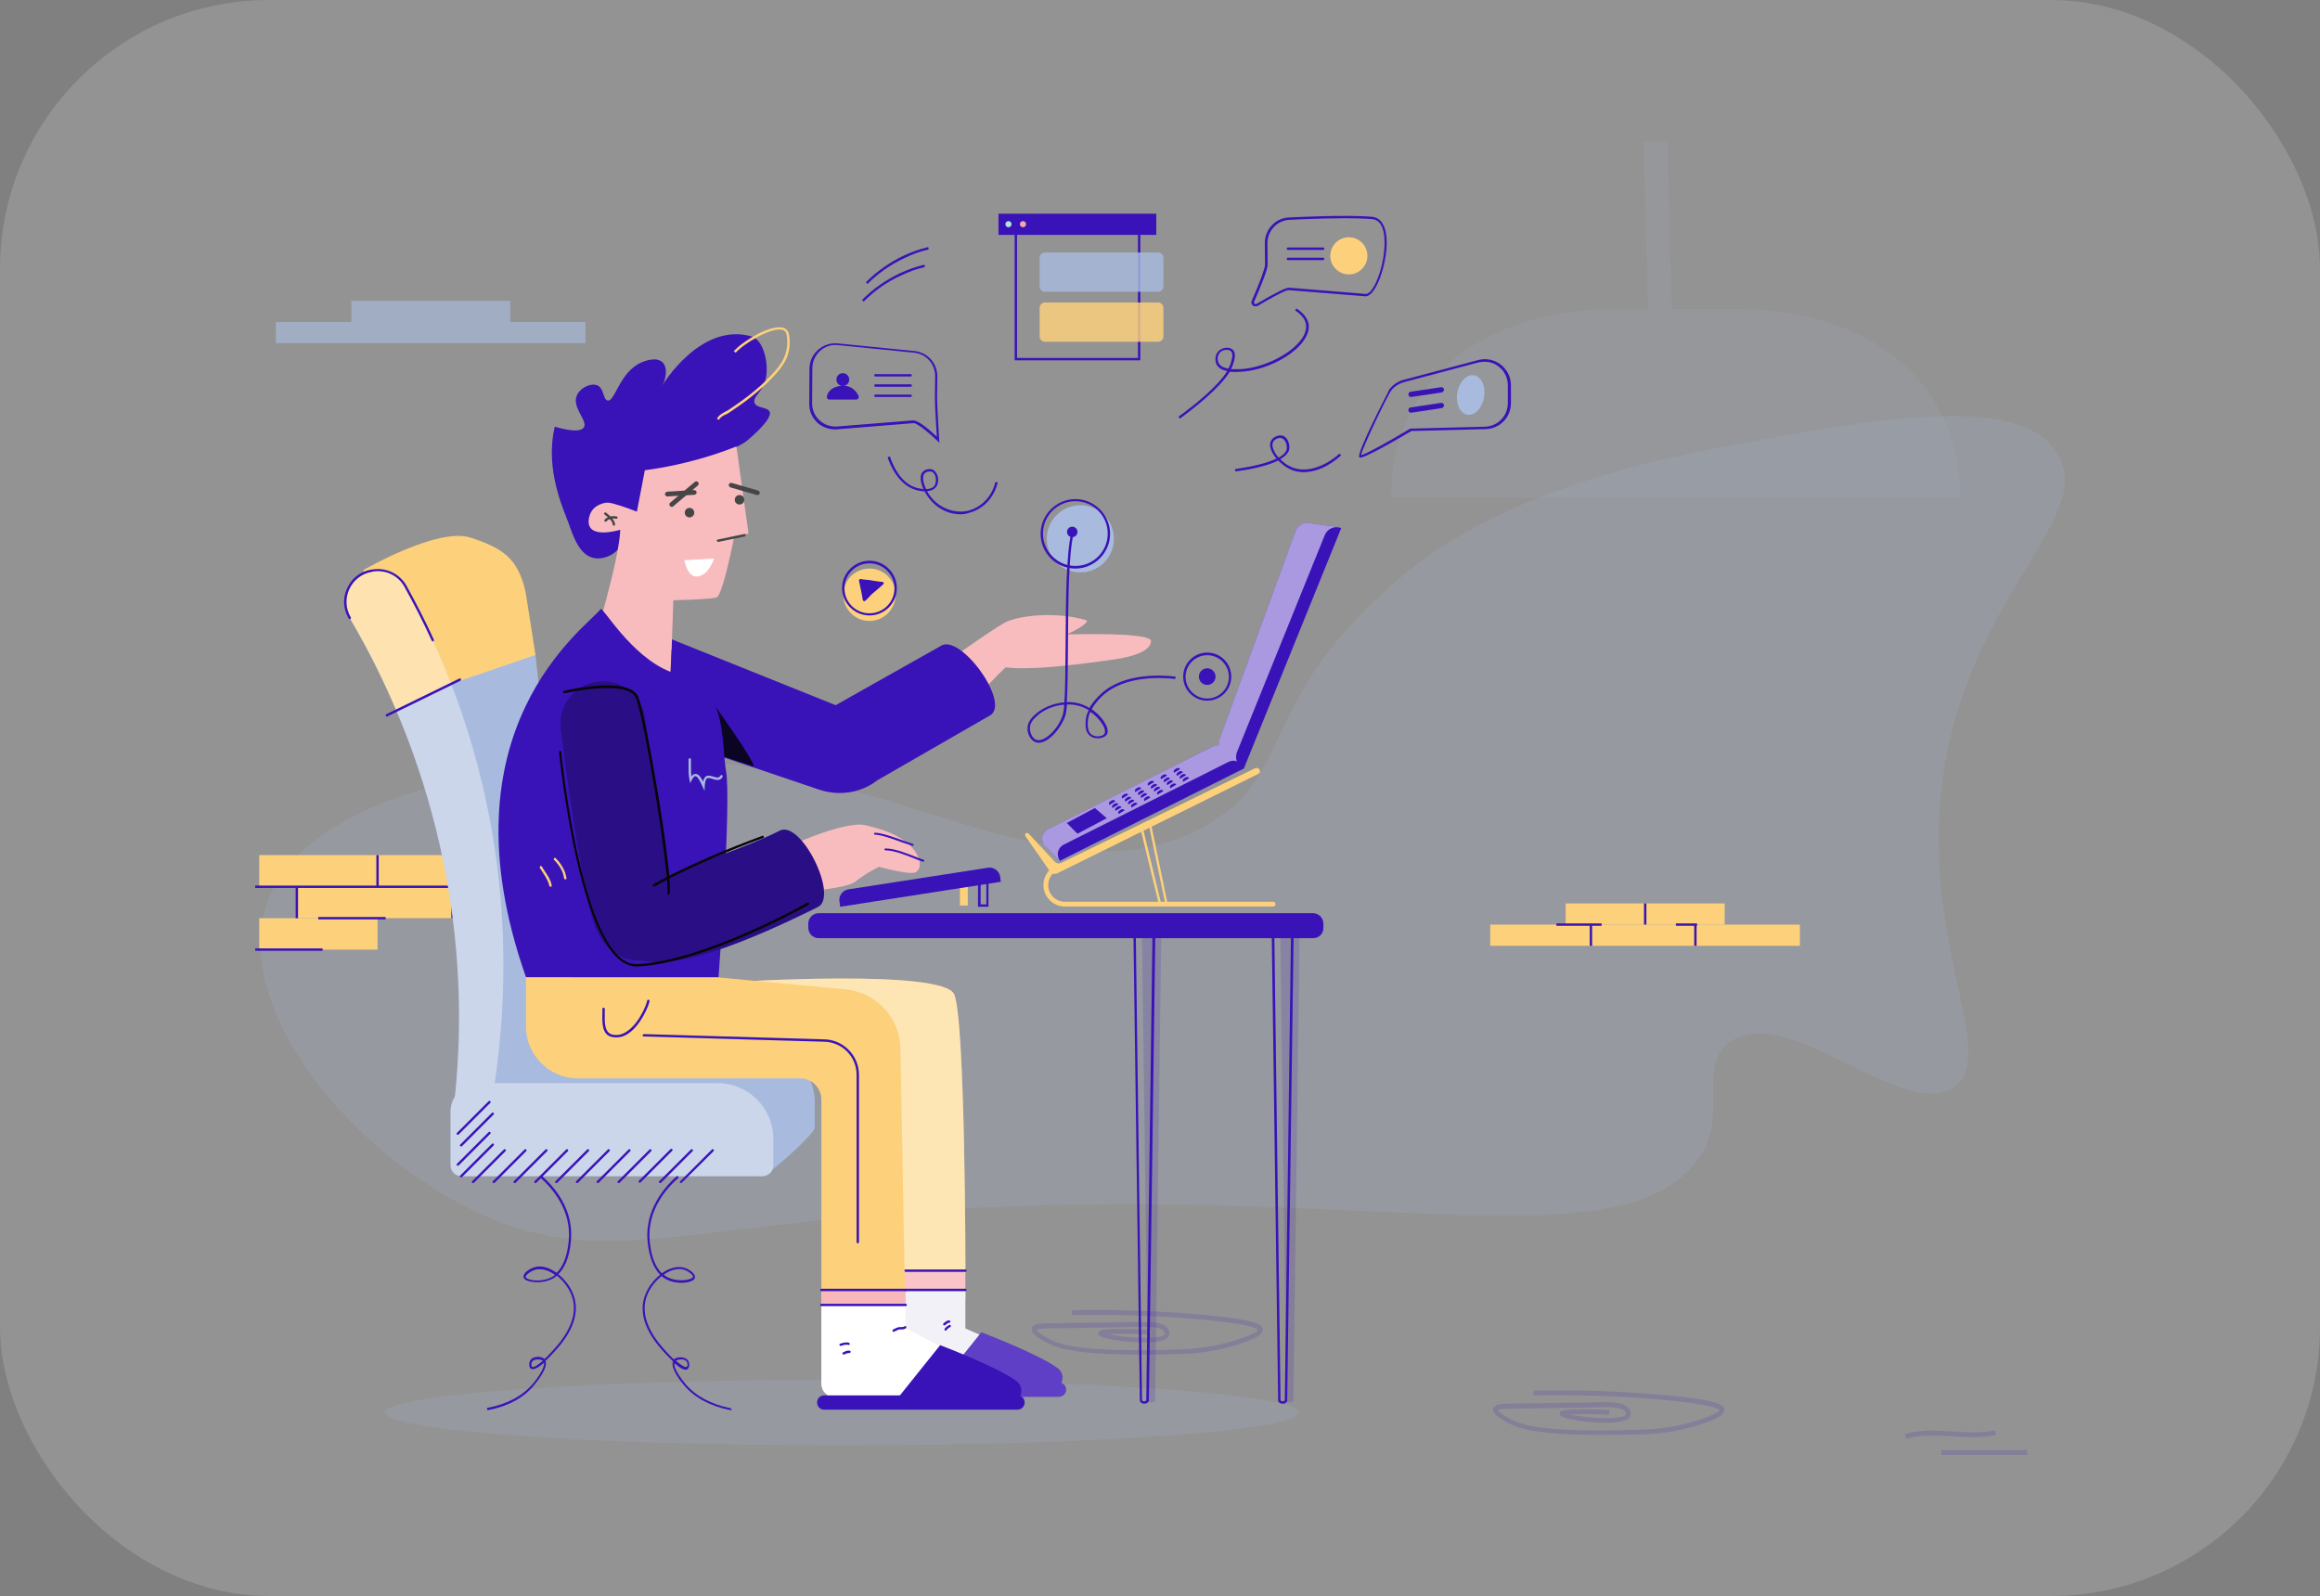 <svg width="250" height="172" viewBox="0 0 250 172" fill="none" xmlns="http://www.w3.org/2000/svg">
<rect x="0" y="0" width="250" height="172" fill="#808080" stroke="none"/>
<rect width="250" height="172" rx="29" fill="white" fill-opacity="0.15"/>
<g opacity="0.4">
<path opacity="0.4" d="M29.03 96.674C32.98 87.056 48.421 84.132 54.961 82.901C90.896 76.104 110.902 99.162 129.524 89.21C140.014 83.619 134.859 75.694 151.274 61.946C153.711 59.894 162.688 52.558 184.233 48.454C201.418 45.197 217.5 42.119 221.681 48.839C226.221 56.149 210.472 65.1 209.01 87.21C207.959 103.138 215.141 113.911 210.549 117.143C205.137 120.939 192.621 107.883 186.388 112.321C182.9 114.809 186.131 120.22 183.284 124.504C175.59 136.021 150.889 128.377 108.722 130.019C73.736 131.378 64.939 137.636 50.165 130.019C36.468 122.991 24.567 107.576 29.03 96.674Z" fill="#A8BBDE"/>
</g>
<path d="M65.539 95.567H31.989V98.953H65.539V95.567Z" fill="#FDD17B"/>
<path d="M53.457 92.156H27.936V95.541H53.457V92.156Z" fill="#FDD17B"/>
<path d="M40.684 98.953H27.936V102.339H40.684V98.953Z" fill="#FDD17B"/>
<path d="M52.097 95.439H27.5V95.695H52.097V95.439Z" fill="#3913B8"/>
<path d="M41.556 98.825H34.297V99.081H41.556V98.825Z" fill="#3913B8"/>
<path d="M32.117 95.567H31.86V98.953H32.117V95.567Z" fill="#3913B8"/>
<path d="M40.812 92.156H40.556V95.541H40.812V92.156Z" fill="#3913B8"/>
<path d="M48.891 95.567H48.635V98.953H48.891V95.567Z" fill="#3913B8"/>
<path d="M34.759 102.211H27.5V102.467H34.759V102.211Z" fill="#3913B8"/>
<g opacity="0.4">
<path opacity="0.4" d="M90.717 155.766C117.901 155.766 139.938 154.181 139.938 152.226C139.938 150.272 117.901 148.687 90.717 148.687C63.533 148.687 41.496 150.272 41.496 152.226C41.496 154.181 63.533 155.766 90.717 155.766Z" fill="#A8BBDE"/>
</g>
<g opacity="0.4">
<path opacity="0.4" d="M205.394 155.048L205.24 154.561C206.882 154.048 208.703 154.15 210.473 154.279C212.063 154.381 213.576 154.458 214.961 154.15L215.089 154.637C213.627 154.971 212.012 154.894 210.447 154.792C208.728 154.689 206.959 154.586 205.394 155.048Z" fill="#3913B8"/>
</g>
<g opacity="0.4">
<path opacity="0.4" d="M218.45 156.279H209.19V156.792H218.45V156.279Z" fill="#3913B8"/>
</g>
<g opacity="0.4">
<path opacity="0.4" d="M172.385 154.637C165.1 154.637 163.382 153.791 162.741 153.458C161.099 152.663 160.971 152.226 160.92 152.072C160.868 151.944 160.894 151.79 160.945 151.688C161.176 151.277 161.817 151.252 163.767 151.252C164.305 151.252 164.972 151.226 165.716 151.226C166.87 151.201 168.05 151.175 169.204 151.175C170.153 151.175 171.102 151.149 172.051 151.124H172.103C173.59 151.098 174.847 151.072 175.437 151.688C175.617 151.867 175.847 152.278 175.642 152.663C175.258 153.329 173.744 153.355 172.154 153.304C170.718 153.252 168.409 152.919 168.127 152.534C168.076 152.457 168.05 152.38 168.076 152.278C168.127 151.996 168.178 151.765 173.436 151.944L173.411 152.457C171.077 152.38 169.846 152.38 169.204 152.432C169.897 152.586 171.025 152.765 172.205 152.816C174.488 152.893 175.104 152.663 175.232 152.432C175.309 152.303 175.104 152.072 175.104 152.072C174.668 151.611 173.385 151.637 172.128 151.662H172.077C171.128 151.688 170.179 151.688 169.23 151.714C168.076 151.739 166.896 151.739 165.742 151.765C164.972 151.79 164.331 151.79 163.792 151.79C162.536 151.816 161.535 151.816 161.433 151.97C161.433 152.047 161.74 152.432 162.997 153.047C163.715 153.406 165.896 154.484 176.822 154.073C177.822 154.048 180.157 153.945 182.747 153.124C184.414 152.585 185.286 152.201 185.286 151.97C185.235 151.867 184.722 151.329 178.489 150.79C174.206 150.431 169.743 150.303 165.254 150.38V149.867C169.769 149.764 174.232 149.918 178.541 150.277C185.645 150.867 185.748 151.508 185.799 151.893C185.902 152.586 184.594 153.073 182.901 153.611C180.259 154.458 177.874 154.535 176.848 154.586C175.155 154.612 173.667 154.637 172.385 154.637Z" fill="#3913B8"/>
</g>
<g opacity="0.4">
<path opacity="0.4" d="M122.673 145.983C115.388 145.983 113.67 145.137 113.029 144.803C111.387 144.008 111.259 143.572 111.208 143.419C111.156 143.29 111.182 143.136 111.233 143.034C111.464 142.623 112.105 142.598 114.055 142.598C114.593 142.598 115.26 142.572 116.004 142.572C117.158 142.546 118.338 142.521 119.492 142.521C120.441 142.521 121.39 142.495 122.339 142.469H122.391C123.878 142.444 125.135 142.418 125.725 143.034C125.956 143.265 126.135 143.649 125.93 144.008C125.546 144.675 124.032 144.701 122.442 144.65C121.006 144.598 118.697 144.265 118.415 143.88C118.364 143.803 118.338 143.726 118.364 143.624C118.415 143.341 118.466 143.111 123.724 143.29L123.699 143.803C121.365 143.726 120.134 143.726 119.492 143.777C120.185 143.931 121.313 144.111 122.493 144.162C124.776 144.239 125.392 144.008 125.52 143.777C125.597 143.649 125.392 143.419 125.392 143.419C124.956 142.957 123.673 142.982 122.416 143.008H122.365C121.416 143.034 120.467 143.034 119.518 143.059C118.364 143.085 117.184 143.085 116.03 143.111C115.26 143.136 114.619 143.136 114.055 143.136C112.798 143.162 111.798 143.162 111.695 143.316C111.695 143.393 112.003 143.778 113.26 144.393C113.978 144.752 116.184 145.83 127.085 145.419C128.162 145.368 130.419 145.291 133.009 144.47C134.677 143.932 135.549 143.547 135.549 143.316C135.497 143.213 134.984 142.675 128.752 142.136C124.468 141.777 120.005 141.649 115.517 141.725V141.212C120.031 141.11 124.494 141.264 128.803 141.623C135.908 142.213 136.01 142.854 136.062 143.239C136.164 143.931 134.856 144.419 133.163 144.958C130.522 145.804 128.136 145.881 127.11 145.932C125.443 145.958 123.955 145.983 122.673 145.983Z" fill="#3913B8"/>
</g>
<path d="M193.955 99.646H160.586V101.928H193.955V99.646Z" fill="#FDD17B"/>
<path d="M185.849 97.363H168.716V99.645H185.849V97.363Z" fill="#FDD17B"/>
<path d="M172.589 99.517H167.716V99.774H172.589V99.517Z" fill="#3913B8"/>
<path d="M171.564 99.646H171.308V101.928H171.564V99.646Z" fill="#3913B8"/>
<path d="M177.412 97.363H177.155V99.645H177.412V97.363Z" fill="#3913B8"/>
<path d="M182.823 99.646H182.566V101.928H182.823V99.646Z" fill="#3913B8"/>
<path d="M182.875 99.517H180.592V99.774H182.875V99.517Z" fill="#3913B8"/>
<g opacity="0.8">
<path opacity="0.8" d="M63.092 34.702H29.723V36.984H63.092V34.702Z" fill="#A8BBDE"/>
<path opacity="0.8" d="M54.988 32.419H37.855V34.702H54.988V32.419Z" fill="#A8BBDE"/>
</g>
<g opacity="0.46">
<g opacity="0.46">
<path opacity="0.5" d="M211.217 53.631H149.915C149.915 46.988 152.608 41.909 156.943 38.498C161.278 35.061 167.28 33.317 173.923 33.317H177.591L177.103 15.26L179.668 15.208L180.155 33.291H187.209C200.47 33.291 211.217 40.37 211.217 53.631Z" fill="#A8BBDE"/>
</g>
</g>
<path d="M116.417 61.685C118.415 61.685 120.034 60.066 120.034 58.068C120.034 56.071 118.415 54.452 116.417 54.452C114.42 54.452 112.801 56.071 112.801 58.068C112.801 60.066 114.42 61.685 116.417 61.685Z" fill="#A8BBDE"/>
<path d="M93.693 66.917C95.251 66.917 96.514 65.654 96.514 64.096C96.514 62.537 95.251 61.274 93.693 61.274C92.134 61.274 90.871 62.537 90.871 64.096C90.871 65.654 92.134 66.917 93.693 66.917Z" fill="#FDD17B"/>
<path d="M93.692 66.327C92.076 66.327 90.742 64.993 90.742 63.377C90.742 61.761 92.076 60.428 93.692 60.428C95.308 60.428 96.642 61.761 96.642 63.377C96.642 64.993 95.333 66.327 93.692 66.327ZM93.692 60.71C92.204 60.71 90.999 61.916 90.999 63.403C90.999 64.891 92.204 66.096 93.692 66.096C95.18 66.096 96.385 64.891 96.385 63.403C96.385 61.916 95.18 60.71 93.692 60.71Z" fill="#3913B8"/>
<path d="M92.564 62.583C92.693 63.275 92.872 63.968 92.975 64.66C93.001 64.763 93.129 64.84 93.206 64.763C93.513 64.558 93.796 64.121 94.052 63.942C94.437 63.634 94.796 63.301 95.181 62.967C95.284 62.864 95.232 62.711 95.078 62.711C94.642 62.685 94.206 62.583 93.796 62.531C93.565 62.48 93.078 62.48 92.77 62.403C92.641 62.377 92.539 62.48 92.564 62.583Z" fill="#3913B8"/>
<path d="M101.234 47.731L101.003 47.501C100.233 46.757 98.874 45.602 98.463 45.602C98.463 45.602 98.463 45.602 98.438 45.602L90.179 46.27C89.409 46.321 88.64 46.064 88.076 45.551C87.511 45.013 87.178 44.269 87.204 43.499L87.229 39.729C87.229 38.959 87.562 38.215 88.153 37.703C88.717 37.19 89.512 36.933 90.281 37.01L98.515 37.831C99.951 37.959 101.029 39.164 101.003 40.601L100.977 42.909C100.977 43.653 101.208 47.398 101.208 47.449L101.234 47.731ZM98.463 45.32C99.028 45.32 100.362 46.5 100.952 47.065C100.9 46.115 100.721 43.474 100.746 42.833L100.772 40.524C100.772 39.216 99.797 38.139 98.515 38.01L90.281 37.19C89.589 37.112 88.871 37.343 88.358 37.831C87.845 38.292 87.537 38.985 87.537 39.678L87.511 43.448C87.511 44.141 87.793 44.833 88.306 45.295C88.819 45.782 89.512 46.013 90.23 45.962L98.489 45.295C98.438 45.32 98.438 45.32 98.463 45.32Z" fill="#3913B8"/>
<path d="M89.384 43.063H92.257C92.462 43.063 92.616 42.832 92.513 42.653C92.308 42.217 91.821 41.575 90.897 41.575C89.717 41.575 89.179 42.191 89.102 42.755C89.076 42.935 89.204 43.063 89.384 43.063Z" fill="#3913B8"/>
<path d="M90.82 41.601C91.203 41.601 91.513 41.291 91.513 40.909C91.513 40.526 91.203 40.216 90.82 40.216C90.438 40.216 90.128 40.526 90.128 40.909C90.128 41.291 90.438 41.601 90.82 41.601Z" fill="#3913B8"/>
<path d="M98.129 40.575H94.333C94.256 40.575 94.205 40.524 94.205 40.447C94.205 40.37 94.256 40.319 94.333 40.319H98.129C98.206 40.319 98.258 40.37 98.258 40.447C98.258 40.524 98.206 40.575 98.129 40.575Z" fill="#3913B8"/>
<path d="M98.129 41.678H94.333C94.256 41.678 94.205 41.627 94.205 41.55C94.205 41.473 94.256 41.422 94.333 41.422H98.129C98.206 41.422 98.258 41.473 98.258 41.55C98.258 41.627 98.206 41.678 98.129 41.678Z" fill="#3913B8"/>
<path d="M98.129 42.781H94.333C94.256 42.781 94.205 42.73 94.205 42.653C94.205 42.576 94.256 42.525 94.333 42.525H98.129C98.206 42.525 98.258 42.576 98.258 42.653C98.258 42.73 98.206 42.781 98.129 42.781Z" fill="#3913B8"/>
<path d="M135.27 33.009C135.167 33.009 135.064 32.983 134.987 32.906C134.834 32.778 134.808 32.599 134.885 32.419C135.808 30.316 136.321 28.879 136.321 28.52L136.296 26.212C136.296 24.776 137.347 23.57 138.784 23.442C138.86 23.442 144.939 23.108 147.863 23.365C149.018 23.467 149.556 24.75 149.402 26.853C149.197 29.187 148.171 31.906 147.171 31.932C147.145 31.932 147.145 31.932 147.12 31.932L138.86 31.265C138.758 31.265 138.219 31.367 135.5 32.983C135.423 33.009 135.347 33.009 135.27 33.009ZM144.965 23.519C142.092 23.519 138.86 23.698 138.835 23.698C137.552 23.826 136.578 24.904 136.578 26.212L136.603 28.52C136.603 29.059 135.808 31.008 135.141 32.522C135.116 32.599 135.141 32.675 135.193 32.727C135.244 32.778 135.321 32.804 135.398 32.752C137.398 31.573 138.578 30.983 138.912 31.008L147.171 31.675H147.196C147.966 31.675 148.992 29.187 149.171 26.853C149.248 25.93 149.274 23.75 147.889 23.621C147.043 23.544 146.017 23.519 144.965 23.519Z" fill="#3913B8"/>
<path d="M145.349 29.572C146.454 29.572 147.35 28.676 147.35 27.572C147.35 26.466 146.454 25.571 145.349 25.571C144.244 25.571 143.349 26.466 143.349 27.572C143.349 28.676 144.244 29.572 145.349 29.572Z" fill="#FDD17B"/>
<path d="M130.087 73.817C130.583 73.817 130.985 73.415 130.985 72.919C130.985 72.423 130.583 72.021 130.087 72.021C129.591 72.021 129.189 72.423 129.189 72.919C129.189 73.415 129.591 73.817 130.087 73.817Z" fill="#3913B8"/>
<path d="M130.089 75.51C128.652 75.51 127.498 74.356 127.498 72.919C127.498 71.483 128.652 70.329 130.089 70.329C131.525 70.329 132.679 71.483 132.679 72.919C132.679 74.356 131.525 75.51 130.089 75.51ZM130.089 70.611C128.806 70.611 127.755 71.662 127.755 72.945C127.755 74.227 128.806 75.279 130.089 75.279C131.371 75.279 132.423 74.227 132.423 72.945C132.423 71.662 131.371 70.611 130.089 70.611Z" fill="#3913B8"/>
<path d="M142.58 26.93H138.784C138.707 26.93 138.655 26.879 138.655 26.802C138.655 26.725 138.707 26.674 138.784 26.674H142.58C142.657 26.674 142.708 26.725 142.708 26.802C142.708 26.879 142.657 26.93 142.58 26.93Z" fill="#3913B8"/>
<path d="M142.58 28.033H138.784C138.707 28.033 138.655 27.982 138.655 27.905C138.655 27.828 138.707 27.776 138.784 27.776H142.58C142.657 27.776 142.708 27.828 142.708 27.905C142.708 27.982 142.657 28.033 142.58 28.033Z" fill="#3913B8"/>
<path d="M122.881 38.831H109.338V23.647H122.881V38.831ZM109.594 38.575H122.624V23.904H109.594V38.575Z" fill="#3913B8"/>
<path d="M124.599 23.031H107.594V25.314H124.599V23.031Z" fill="#3913B8"/>
<path d="M108.671 24.493C108.855 24.493 109.005 24.344 109.005 24.16C109.005 23.975 108.855 23.826 108.671 23.826C108.487 23.826 108.338 23.975 108.338 24.16C108.338 24.344 108.487 24.493 108.671 24.493Z" fill="#AFE3E2"/>
<path d="M110.236 24.493C110.42 24.493 110.569 24.344 110.569 24.16C110.569 23.975 110.42 23.826 110.236 23.826C110.052 23.826 109.902 23.975 109.902 24.16C109.902 24.344 110.052 24.493 110.236 24.493Z" fill="#F6A7AB"/>
<g opacity="0.9">
<path opacity="0.9" d="M124.804 31.444H112.595C112.288 31.444 112.031 31.188 112.031 30.88V27.776C112.031 27.468 112.288 27.212 112.595 27.212H124.804C125.112 27.212 125.369 27.468 125.369 27.776V30.88C125.369 31.188 125.112 31.444 124.804 31.444Z" fill="#A8BBDE"/>
</g>
<g opacity="0.9">
<path opacity="0.9" d="M124.804 36.831H112.595C112.288 36.831 112.031 36.574 112.031 36.266V33.163C112.031 32.855 112.288 32.598 112.595 32.598H124.804C125.112 32.598 125.369 32.855 125.369 33.163V36.266C125.369 36.574 125.112 36.831 124.804 36.831Z" fill="#FDD17B"/>
</g>
<path d="M103.516 55.426C102.541 55.426 101.772 55.067 101.438 54.862C100.618 54.4 100.002 53.656 99.643 52.964C99.309 52.938 98.976 52.887 98.72 52.81C96.821 52.271 95.924 50.142 95.642 49.27L95.898 49.193C96.18 50.04 97.001 52.092 98.796 52.579C98.976 52.63 99.232 52.682 99.515 52.707C99.386 52.451 99.309 52.194 99.258 51.964C99.156 51.502 99.207 51.143 99.386 50.912C99.643 50.578 100.182 50.45 100.541 50.63C100.771 50.758 100.951 51.014 101.054 51.348C101.156 51.784 101.079 52.22 100.848 52.502C100.618 52.784 100.284 52.913 99.899 52.938C100.258 53.58 100.823 54.221 101.541 54.605C101.951 54.836 103.08 55.375 104.414 55.016C105.799 54.631 106.902 53.477 107.261 51.938L107.517 51.989C107.132 53.605 105.978 54.862 104.491 55.246C104.157 55.375 103.824 55.426 103.516 55.426ZM100.156 50.809C99.951 50.809 99.72 50.886 99.592 51.066C99.463 51.245 99.438 51.553 99.515 51.912C99.566 52.169 99.669 52.425 99.797 52.707C100.13 52.707 100.464 52.63 100.669 52.374C100.848 52.143 100.9 51.784 100.823 51.425C100.771 51.168 100.618 50.963 100.464 50.861C100.361 50.835 100.258 50.809 100.156 50.809Z" fill="#3913B8"/>
<path d="M127.138 45.115L126.984 44.91C128.575 43.756 131.165 41.73 132.242 39.986C131.781 39.908 131.345 39.703 131.114 39.319C130.883 38.883 130.909 38.164 131.37 37.78C131.806 37.395 132.525 37.369 132.858 37.703C133.243 38.087 133.012 38.831 132.884 39.216C132.832 39.395 132.755 39.601 132.653 39.78C133.063 39.806 133.448 39.78 133.704 39.78C136.013 39.652 138.834 38.318 140.091 36.754C140.604 36.138 140.809 35.497 140.732 34.958C140.655 34.42 140.245 33.907 139.552 33.445L139.706 33.24C140.476 33.753 140.912 34.317 141.014 34.933C141.117 35.548 140.861 36.241 140.322 36.933C138.988 38.575 136.167 39.934 133.73 40.062C133.448 40.088 132.986 40.114 132.525 40.062C131.422 41.832 128.754 43.935 127.138 45.115ZM132.191 37.703C131.96 37.703 131.704 37.78 131.524 37.934C131.165 38.241 131.139 38.806 131.345 39.165C131.524 39.498 131.935 39.652 132.371 39.729C132.473 39.524 132.576 39.319 132.627 39.114C132.73 38.78 132.935 38.139 132.653 37.856C132.55 37.754 132.371 37.703 132.191 37.703Z" fill="#3913B8"/>
<path d="M140.477 50.886C139.964 50.886 139.477 50.784 139.041 50.578C138.579 50.373 138.117 50.014 137.732 49.63C136.476 50.271 134.501 50.63 133.116 50.809L133.09 50.553C135.091 50.271 136.604 49.886 137.553 49.424C137.014 48.783 136.707 48.065 136.937 47.552C137.143 47.09 137.809 46.808 138.271 46.962C138.784 47.167 138.989 47.911 138.938 48.347C138.887 48.783 138.528 49.168 137.963 49.475C138.297 49.835 138.707 50.142 139.143 50.322C140.605 50.989 142.606 50.425 144.35 48.886L144.53 49.065C143.221 50.271 141.759 50.886 140.477 50.886ZM137.963 47.193C137.656 47.193 137.271 47.398 137.168 47.68C136.989 48.065 137.271 48.732 137.784 49.322C138.322 49.014 138.63 48.681 138.656 48.347C138.707 47.988 138.528 47.372 138.143 47.244C138.117 47.218 138.04 47.193 137.963 47.193Z" fill="#3913B8"/>
<path d="M93.486 30.598L93.307 30.418C94.512 29.213 95.871 28.264 97.385 27.546C98.231 27.161 99.129 26.828 100.027 26.622L100.078 26.879C99.18 27.084 98.308 27.392 97.487 27.802C96 28.495 94.666 29.418 93.486 30.598Z" fill="#3913B8"/>
<path d="M93.076 32.496L92.897 32.316C94.102 31.111 95.462 30.162 96.975 29.444C97.821 29.059 98.719 28.726 99.617 28.52L99.668 28.777C98.77 28.982 97.898 29.29 97.077 29.7C95.59 30.367 94.256 31.316 93.076 32.496Z" fill="#3913B8"/>
<g opacity="0.4">
<path opacity="0.4" d="M138.989 151.149C138.784 151.149 138.63 151.047 138.63 150.893L137.963 100.672H140.04L139.374 150.893C139.374 151.047 139.194 151.149 138.989 151.149Z" fill="#3913B8"/>
</g>
<g opacity="0.4">
<path opacity="0.4" d="M124.087 151.149C123.882 151.149 123.728 151.047 123.728 150.893L123.061 100.672H125.138L124.471 150.893C124.446 151.047 124.292 151.149 124.087 151.149Z" fill="#3913B8"/>
</g>
<path d="M132.346 81.152L112.519 91.104L112.416 90.899C112.134 90.335 112.365 89.642 112.929 89.36L130.704 80.434C131.268 80.152 131.961 80.383 132.243 80.947L132.346 81.152Z" fill="#3913B8"/>
<path d="M112.544 91.104L114.211 92.797L134.038 82.82L132.345 81.152L129.652 81.742L113.185 90.155L112.544 91.104Z" fill="#3913B8"/>
<path d="M132.243 81.383L141.349 56.426C140.631 56.17 139.861 56.529 139.605 57.247L131.423 79.639C131.166 80.357 131.551 81.126 132.243 81.383Z" fill="#3913B8"/>
<path d="M141.349 56.426L144.324 56.811L133.628 82.768L132.243 81.383L132.525 78.639L140.502 57.196L141.349 56.426Z" fill="#3913B8"/>
<path fill-rule="evenodd" clip-rule="evenodd" d="M130.704 80.434C130.915 80.329 131.143 80.295 131.362 80.323C131.324 80.102 131.341 79.868 131.422 79.639L139.604 57.247C139.861 56.529 140.63 56.17 141.349 56.426H141.348H141.349L144.324 56.811L133.732 82.517L134.038 82.819L114.212 92.797L112.544 91.104L112.557 91.085L112.519 91.104L112.416 90.899C112.134 90.335 112.365 89.642 112.929 89.36L130.704 80.434Z" fill="white" fill-opacity="0.57"/>
<path d="M137.193 97.696H114.75C113.493 97.696 112.441 96.67 112.441 95.388C112.441 94.105 113.467 93.079 114.75 93.079C114.904 93.079 115.006 93.182 115.006 93.336C115.006 93.49 114.904 93.592 114.75 93.592C113.775 93.592 112.954 94.388 112.954 95.388C112.954 96.362 113.75 97.183 114.75 97.183H137.193C137.347 97.183 137.449 97.286 137.449 97.44C137.449 97.594 137.321 97.696 137.193 97.696Z" fill="#FDD17B"/>
<path d="M104.285 97.594H103.438V95.362L104.285 95.157V97.594Z" fill="#FDD17B"/>
<path d="M138.219 151.277C137.937 151.277 137.732 151.123 137.732 150.892L137.039 100.543H139.399L138.706 150.892C138.732 151.123 138.501 151.277 138.219 151.277ZM137.321 100.825L137.988 150.892C137.988 150.944 138.091 151.021 138.219 151.021C138.347 151.021 138.45 150.944 138.45 150.892L139.117 100.825H137.321Z" fill="#3913B8"/>
<path d="M123.317 151.277C123.034 151.277 122.829 151.123 122.829 150.892L122.137 100.543H124.496L123.804 150.892C123.804 151.123 123.573 151.277 123.317 151.277ZM122.393 100.825L123.06 150.892C123.06 150.944 123.163 151.021 123.291 151.021C123.419 151.021 123.522 150.944 123.522 150.892L124.189 100.825H122.393Z" fill="#3913B8"/>
<path d="M141.503 101.107H88.229C87.588 101.107 87.101 100.594 87.101 99.979V99.543C87.101 98.902 87.614 98.414 88.229 98.414H141.477C142.118 98.414 142.606 98.927 142.606 99.543V99.979C142.631 100.62 142.118 101.107 141.503 101.107Z" fill="#3913B8"/>
<path d="M134.037 82.819L114.21 92.771L114.108 92.566C113.826 92.002 114.056 91.309 114.621 91.027L132.396 82.101C132.96 81.819 133.652 82.05 133.934 82.614L134.037 82.819Z" fill="#3913B8"/>
<path d="M134.039 82.82L144.529 56.914C143.837 56.632 143.041 56.965 142.759 57.658L133.295 81.05C133.013 81.768 133.346 82.537 134.039 82.82Z" fill="#3913B8"/>
<path d="M106.517 97.722H105.389V95.054L106.517 94.746V97.722ZM105.671 97.465H106.286V95.08L105.671 95.234V97.465Z" fill="#3913B8"/>
<path d="M125.856 97.568H124.907L122.881 89.258L124.009 88.668L125.856 97.568ZM125.112 97.311H125.548L123.83 89.052L123.189 89.386L125.112 97.311Z" fill="#FDD17B"/>
<path d="M135.244 82.794L114.391 92.977C114.135 93.105 113.827 93.054 113.647 92.849L110.826 89.822C110.621 89.642 110.339 89.899 110.492 90.104L113.134 93.9C113.314 94.157 113.673 94.259 113.955 94.106L135.577 83.41C135.706 83.359 135.783 83.23 135.783 83.102C135.757 82.846 135.475 82.692 135.244 82.794Z" fill="#FDD17B"/>
<path d="M119.546 86.744C119.469 86.616 119.443 86.488 119.725 86.308C119.982 86.154 120.11 86.231 120.187 86.359" fill="#3913B8"/>
<path d="M114.954 88.694L117.981 87.078L119.263 88.18L116.108 89.848L114.954 88.694Z" fill="#3913B8"/>
<path d="M119.879 87.078C119.802 86.949 119.776 86.821 120.058 86.641C120.315 86.488 120.443 86.564 120.52 86.693" fill="#3913B8"/>
<path d="M120.213 87.385C120.136 87.257 120.11 87.129 120.392 86.95C120.649 86.796 120.777 86.873 120.854 87.001" fill="#3913B8"/>
<path d="M120.546 87.719C120.469 87.591 120.443 87.463 120.725 87.283C120.982 87.129 121.11 87.206 121.187 87.334" fill="#3913B8"/>
<path d="M120.931 86.051C120.854 85.923 120.829 85.795 121.111 85.615C121.367 85.461 121.496 85.538 121.572 85.666" fill="#3913B8"/>
<path d="M121.264 86.385C121.187 86.257 121.162 86.128 121.444 85.949C121.7 85.795 121.829 85.872 121.906 86" fill="#3913B8"/>
<path d="M121.597 86.692C121.52 86.564 121.495 86.436 121.777 86.257C122.033 86.103 122.162 86.18 122.239 86.308" fill="#3913B8"/>
<path d="M121.93 87.026C121.853 86.897 121.828 86.769 122.11 86.59C122.366 86.436 122.495 86.513 122.572 86.641" fill="#3913B8"/>
<path d="M122.341 85.359C122.264 85.231 122.239 85.102 122.521 84.923C122.777 84.769 122.906 84.846 122.983 84.974" fill="#3913B8"/>
<path d="M122.675 85.692C122.598 85.564 122.573 85.436 122.855 85.256C123.111 85.103 123.24 85.179 123.317 85.308" fill="#3913B8"/>
<path d="M122.983 86C122.906 85.872 122.88 85.744 123.163 85.564C123.419 85.41 123.547 85.487 123.624 85.615" fill="#3913B8"/>
<path d="M123.316 86.334C123.239 86.205 123.214 86.077 123.496 85.897C123.752 85.743 123.88 85.82 123.957 85.949" fill="#3913B8"/>
<path d="M123.726 84.667C123.649 84.538 123.624 84.41 123.906 84.231C124.162 84.077 124.291 84.154 124.368 84.282" fill="#3913B8"/>
<path d="M124.06 85C123.983 84.872 123.958 84.743 124.24 84.564C124.496 84.41 124.625 84.487 124.702 84.615" fill="#3913B8"/>
<path d="M124.393 85.308C124.316 85.18 124.291 85.052 124.573 84.872C124.829 84.718 124.958 84.795 125.035 84.923" fill="#3913B8"/>
<path d="M124.726 85.641C124.649 85.513 124.624 85.385 124.906 85.205C125.162 85.051 125.29 85.128 125.367 85.257" fill="#3913B8"/>
<path d="M125.111 83.974C125.034 83.846 125.008 83.718 125.291 83.538C125.547 83.384 125.675 83.461 125.752 83.589" fill="#3913B8"/>
<path d="M125.445 84.307C125.368 84.179 125.342 84.051 125.625 83.871C125.881 83.718 126.009 83.794 126.086 83.922" fill="#3913B8"/>
<path d="M125.778 84.615C125.701 84.487 125.675 84.359 125.957 84.179C126.214 84.025 126.342 84.102 126.419 84.231" fill="#3913B8"/>
<path d="M126.11 84.949C126.033 84.82 126.007 84.692 126.29 84.513C126.546 84.359 126.674 84.436 126.751 84.564" fill="#3913B8"/>
<path d="M126.522 83.281C126.445 83.153 126.42 83.025 126.702 82.846C126.958 82.692 127.086 82.769 127.163 82.897" fill="#3913B8"/>
<path d="M126.83 83.615C126.753 83.487 126.727 83.359 127.009 83.179C127.266 83.025 127.394 83.102 127.471 83.23" fill="#3913B8"/>
<path d="M127.164 83.923C127.087 83.794 127.061 83.666 127.343 83.487C127.6 83.333 127.728 83.41 127.805 83.538" fill="#3913B8"/>
<path d="M127.498 84.256C127.421 84.128 127.395 84 127.677 83.82C127.934 83.666 128.062 83.743 128.139 83.871" fill="#3913B8"/>
<path d="M107.85 95.028L90.537 97.722L90.46 97.157C90.358 96.542 90.794 95.952 91.409 95.849L106.465 93.515C107.081 93.413 107.671 93.849 107.774 94.464L107.85 95.028Z" fill="#3913B8"/>
<path d="M82.047 126.756L54.294 122.729C53.576 122.729 52.986 122.191 52.986 121.55V115.778C52.986 114.086 54.5 112.701 56.372 112.701H81.175C84.843 112.701 87.792 115.394 87.792 118.702V121.55C87.767 122.191 82.765 126.756 82.047 126.756Z" fill="#A8BBDE"/>
<path d="M57.706 70.585L62.811 117.908L50.833 118.831L49.807 81.358L45.934 73.227L53.218 69.456L57.706 70.585Z" fill="#A8BBDE"/>
<path d="M39.136 61.454C39.136 61.454 47.138 56.786 50.704 57.94C54.269 59.094 55.808 60.223 56.629 63.762L57.706 70.585L48.626 73.689L40.033 63.275L39.136 61.454Z" fill="#FDD17B"/>
<path d="M48.959 118.779C49.934 110.033 49.498 101.235 47.728 92.643C45.856 83.589 42.496 74.791 37.7 66.635C36.494 64.583 37.7 61.941 40.059 61.531C40.085 61.531 40.111 61.531 40.136 61.505C41.572 61.248 42.983 61.941 43.701 63.198C48.626 72.047 51.883 81.716 53.345 91.668C54.602 100.235 54.551 109.058 53.14 117.779C52.756 120.19 48.703 121.062 48.959 118.779Z" fill="#A8BBDE"/>
<path d="M48.627 73.688L42.727 76.587C41.291 73.175 39.624 69.841 37.726 66.609C36.52 64.557 37.726 61.915 40.086 61.505C40.111 61.505 40.137 61.505 40.163 61.505C41.573 61.248 43.01 61.941 43.728 63.198C45.6 66.584 47.242 70.072 48.627 73.688Z" fill="#FDD17B"/>
<path d="M82.149 126.757H49.729C49.062 126.757 48.549 126.218 48.549 125.577V119.806C48.549 118.113 49.934 116.728 51.627 116.728H77.327C80.636 116.728 83.329 119.421 83.329 122.73V125.577C83.355 126.218 82.816 126.757 82.149 126.757Z" fill="#A8BBDE"/>
<path opacity="0.4" d="M53.304 116.728H77.328C80.636 116.728 83.33 119.421 83.33 122.73V125.577C83.355 126.218 82.817 126.757 82.15 126.757H49.729C49.062 126.757 48.549 126.218 48.549 125.577V119.805C48.549 119.204 48.724 118.641 49.026 118.166C49.913 109.622 49.457 101.035 47.728 92.643C45.856 83.589 42.496 74.791 37.7 66.635C36.494 64.583 37.7 61.941 40.059 61.531C40.085 61.531 40.111 61.531 40.136 61.505C41.572 61.248 42.983 61.941 43.701 63.198C48.626 72.047 51.883 81.716 53.345 91.668C54.552 99.891 54.553 108.35 53.304 116.728Z" fill="white"/>
<path d="M52.599 151.97C52.547 151.97 52.496 151.919 52.471 151.867C52.445 151.79 52.496 151.739 52.573 151.713C54.651 151.329 56.318 150.431 57.421 149.123C57.908 148.559 58.703 147.43 58.627 146.866C58.088 147.327 57.498 147.712 57.216 147.507C57.113 147.456 57.062 147.327 57.036 147.174C57.011 146.943 57.062 146.686 57.19 146.532C57.344 146.327 57.652 146.224 57.985 146.224C58.267 146.224 58.524 146.327 58.678 146.455C58.883 146.276 59.088 146.071 59.293 145.84C60.165 144.916 62.474 142.48 61.679 139.863C61.397 138.914 60.755 138.068 60.011 137.478C59.832 137.632 59.653 137.76 59.422 137.863C58.524 138.299 57.344 138.248 56.754 137.991C56.549 137.888 56.446 137.786 56.42 137.658C56.395 137.555 56.42 137.427 56.498 137.299C56.703 136.965 57.267 136.632 57.754 136.529C58.447 136.375 59.268 136.657 59.986 137.17C61.294 135.888 61.319 133.323 61.319 132.989C61.294 129.912 59.165 127.731 58.242 126.936C58.191 126.885 58.19 126.808 58.216 126.757C58.242 126.705 58.344 126.705 58.395 126.731C59.344 127.552 61.55 129.783 61.55 132.989C61.55 133.528 61.499 136.016 60.165 137.324C60.935 137.94 61.602 138.838 61.884 139.812C62.705 142.582 60.319 145.07 59.422 146.019C59.242 146.224 59.011 146.455 58.78 146.661C59.088 147.379 57.934 148.815 57.575 149.251C56.472 150.636 54.728 151.56 52.599 151.97ZM57.934 146.507C57.678 146.507 57.472 146.584 57.37 146.712C57.293 146.814 57.241 146.994 57.267 147.148C57.267 147.225 57.318 147.276 57.344 147.302C57.498 147.404 57.934 147.122 58.498 146.661C58.37 146.558 58.191 146.507 57.985 146.507C57.934 146.507 57.934 146.507 57.934 146.507ZM58.165 136.786C58.036 136.786 57.934 136.786 57.806 136.811C57.318 136.914 56.856 137.222 56.703 137.478C56.651 137.529 56.651 137.606 56.651 137.632C56.651 137.683 56.728 137.735 56.856 137.812C57.318 138.042 58.447 138.119 59.319 137.709C59.498 137.632 59.653 137.529 59.806 137.401C59.268 136.991 58.678 136.786 58.165 136.786Z" fill="#3913B8"/>
<path d="M78.728 151.97C78.702 151.97 78.702 151.97 78.728 151.97C76.573 151.56 74.855 150.636 73.726 149.302C73.341 148.866 72.213 147.43 72.521 146.712C72.29 146.481 72.059 146.25 71.879 146.071C70.982 145.122 68.596 142.608 69.417 139.864C69.699 138.889 70.366 137.991 71.136 137.376C69.828 136.042 69.751 133.579 69.751 133.041C69.776 129.86 71.956 127.603 72.905 126.782C72.957 126.731 73.034 126.731 73.085 126.808C73.136 126.885 73.136 126.936 73.059 126.988C72.136 127.783 70.007 129.963 69.981 133.041C69.981 133.374 70.007 135.939 71.315 137.222C72.033 136.709 72.854 136.452 73.547 136.58C74.06 136.683 74.598 137.016 74.803 137.35C74.88 137.478 74.906 137.606 74.88 137.709C74.855 137.837 74.727 137.966 74.547 138.042C73.957 138.325 72.752 138.35 71.879 137.914C71.674 137.812 71.469 137.683 71.29 137.529C70.546 138.119 69.904 138.966 69.622 139.915C68.853 142.531 71.136 144.968 72.008 145.891C72.213 146.122 72.418 146.327 72.623 146.507C72.777 146.353 73.034 146.276 73.316 146.276C73.649 146.276 73.957 146.378 74.111 146.584C74.239 146.763 74.29 146.994 74.265 147.225C74.239 147.379 74.162 147.481 74.085 147.558C73.778 147.764 73.213 147.379 72.675 146.917C72.572 147.456 73.393 148.584 73.88 149.174C74.983 150.457 76.65 151.354 78.728 151.765C78.805 151.79 78.83 151.842 78.83 151.919C78.83 151.944 78.779 151.97 78.728 151.97ZM72.854 146.661C73.418 147.148 73.854 147.404 74.008 147.302C74.034 147.276 74.06 147.225 74.085 147.148C74.111 146.994 74.06 146.814 73.983 146.712C73.88 146.584 73.649 146.481 73.393 146.507C73.162 146.507 72.957 146.558 72.854 146.661ZM71.52 137.376C71.674 137.504 71.828 137.606 72.008 137.683C72.88 138.094 73.983 138.017 74.47 137.786C74.598 137.735 74.675 137.658 74.675 137.606C74.675 137.581 74.675 137.504 74.624 137.453C74.47 137.222 74.008 136.888 73.521 136.786C72.88 136.683 72.162 136.914 71.52 137.376Z" fill="#3913B8"/>
<path d="M49.344 122.294C49.319 122.294 49.267 122.294 49.242 122.268C49.19 122.217 49.19 122.14 49.242 122.088L52.653 118.677C52.704 118.626 52.781 118.626 52.833 118.677C52.884 118.729 52.884 118.805 52.833 118.857L49.421 122.268C49.421 122.294 49.37 122.294 49.344 122.294Z" fill="#3913B8"/>
<path d="M73.404 127.501C73.378 127.501 73.327 127.5 73.301 127.475C73.25 127.423 73.25 127.347 73.301 127.295L76.713 123.884C76.764 123.833 76.841 123.833 76.892 123.884C76.943 123.935 76.943 124.012 76.892 124.064L73.481 127.449C73.455 127.475 73.429 127.501 73.404 127.501Z" fill="#3913B8"/>
<path d="M71.146 127.501C71.12 127.501 71.069 127.5 71.043 127.475C70.992 127.423 70.992 127.347 71.043 127.295L74.455 123.884C74.506 123.833 74.583 123.833 74.634 123.884C74.686 123.935 74.686 124.012 74.634 124.064L71.223 127.475C71.223 127.475 71.197 127.501 71.146 127.501Z" fill="#3913B8"/>
<path d="M66.682 127.501C66.656 127.501 66.605 127.5 66.58 127.475C66.528 127.423 66.528 127.347 66.58 127.295L69.991 123.884C70.042 123.833 70.119 123.833 70.17 123.884C70.222 123.935 70.222 124.012 70.17 124.064L66.759 127.475C66.733 127.475 66.708 127.501 66.682 127.501Z" fill="#3913B8"/>
<path d="M64.426 127.501C64.4 127.501 64.349 127.5 64.324 127.475C64.272 127.423 64.272 127.347 64.324 127.295L67.735 123.884C67.786 123.833 67.863 123.833 67.915 123.884C67.966 123.935 67.966 124.012 67.915 124.064L64.503 127.475C64.503 127.475 64.452 127.501 64.426 127.501Z" fill="#3913B8"/>
<path d="M62.194 127.501C62.168 127.501 62.117 127.5 62.091 127.475C62.04 127.423 62.04 127.347 62.091 127.295L65.503 123.884C65.554 123.833 65.631 123.833 65.682 123.884C65.733 123.935 65.733 124.012 65.682 124.064L62.271 127.475C62.245 127.475 62.219 127.501 62.194 127.501Z" fill="#3913B8"/>
<path d="M59.962 127.501C59.937 127.501 59.886 127.5 59.86 127.475C59.809 127.423 59.809 127.347 59.86 127.295L63.271 123.884C63.322 123.833 63.399 123.833 63.451 123.884C63.502 123.935 63.502 124.012 63.451 124.064L60.039 127.475C60.014 127.475 59.988 127.501 59.962 127.501Z" fill="#3913B8"/>
<path d="M57.705 127.501C57.68 127.501 57.628 127.5 57.603 127.475C57.552 127.423 57.552 127.347 57.603 127.295L61.014 123.884C61.065 123.833 61.142 123.833 61.194 123.884C61.245 123.935 61.245 124.012 61.194 124.064L57.782 127.475C57.782 127.475 57.731 127.501 57.705 127.501Z" fill="#3913B8"/>
<path d="M55.474 127.501C55.448 127.501 55.397 127.5 55.372 127.475C55.32 127.423 55.32 127.347 55.372 127.295L58.783 123.884C58.834 123.833 58.911 123.833 58.962 123.884C59.014 123.935 59.014 124.012 58.962 124.064L55.551 127.475C55.525 127.475 55.5 127.501 55.474 127.501Z" fill="#3913B8"/>
<path d="M53.216 127.501C53.191 127.501 53.139 127.5 53.114 127.475C53.062 127.423 53.062 127.347 53.114 127.295L56.525 123.884C56.576 123.833 56.653 123.833 56.705 123.884C56.756 123.935 56.756 124.012 56.705 124.064L53.293 127.475C53.293 127.475 53.268 127.501 53.216 127.501Z" fill="#3913B8"/>
<path d="M50.986 127.501C50.96 127.501 50.909 127.5 50.883 127.475C50.832 127.423 50.832 127.347 50.883 127.295L54.295 123.884C54.346 123.833 54.423 123.833 54.474 123.884C54.525 123.935 54.525 124.012 54.474 124.064L51.063 127.475C51.063 127.475 51.011 127.501 50.986 127.501Z" fill="#3913B8"/>
<path d="M49.703 123.551C49.677 123.551 49.626 123.551 49.6 123.525C49.549 123.474 49.549 123.397 49.6 123.345L53.011 119.934C53.063 119.883 53.14 119.883 53.191 119.934C53.242 119.985 53.242 120.062 53.191 120.114L49.779 123.525C49.754 123.551 49.728 123.551 49.703 123.551Z" fill="#3913B8"/>
<path d="M49.344 125.628C49.319 125.628 49.267 125.628 49.242 125.602C49.19 125.551 49.19 125.474 49.242 125.423L52.653 122.011C52.704 121.96 52.781 121.96 52.833 122.011C52.884 122.063 52.884 122.14 52.833 122.191L49.421 125.602C49.421 125.602 49.37 125.628 49.344 125.628Z" fill="#3913B8"/>
<path d="M49.703 126.885C49.677 126.885 49.626 126.885 49.6 126.859C49.549 126.808 49.549 126.731 49.6 126.68L53.011 123.269C53.063 123.217 53.14 123.217 53.191 123.269C53.242 123.32 53.242 123.397 53.191 123.448L49.779 126.859C49.754 126.859 49.728 126.885 49.703 126.885Z" fill="#3913B8"/>
<path d="M68.951 127.456C68.926 127.456 68.874 127.456 68.849 127.43C68.798 127.379 68.798 127.302 68.849 127.251L72.26 123.839C72.311 123.788 72.388 123.788 72.44 123.839C72.491 123.89 72.491 123.968 72.44 124.019L69.028 127.43C69.003 127.43 68.977 127.456 68.951 127.456Z" fill="#3913B8"/>
<path d="M41.676 77.228C41.625 77.228 41.574 77.203 41.574 77.151C41.548 77.1 41.574 77.023 41.625 76.972L49.499 73.124C49.55 73.099 49.627 73.124 49.679 73.175C49.704 73.227 49.679 73.304 49.627 73.355L41.753 77.203C41.702 77.203 41.702 77.228 41.676 77.228Z" fill="#3913B8"/>
<path d="M46.651 69.123C46.6 69.123 46.548 69.097 46.523 69.046C45.625 67.071 44.625 65.121 43.573 63.224C42.906 62.018 41.521 61.351 40.136 61.608C40.111 61.608 40.085 61.608 40.059 61.633C38.982 61.813 38.11 62.505 37.648 63.48C37.187 64.48 37.238 65.583 37.802 66.532C37.828 66.584 37.828 66.66 37.751 66.712C37.7 66.737 37.623 66.737 37.571 66.66C36.981 65.635 36.904 64.429 37.417 63.377C37.905 62.3 38.854 61.582 40.034 61.377C40.059 61.377 40.085 61.377 40.111 61.377C41.598 61.12 43.086 61.839 43.804 63.121C44.856 65.019 45.856 66.968 46.754 68.943C46.779 69.02 46.754 69.072 46.702 69.123C46.702 69.123 46.677 69.123 46.651 69.123Z" fill="#3913B8"/>
<path d="M101.207 71.919C101.207 71.919 106.618 68.02 108.234 67.122C109.876 66.25 114.031 65.917 117.032 66.84C117.596 67.02 115.365 68.302 114.775 68.379C114.775 68.379 124.111 68.071 124.034 69.097C123.983 70.123 122.29 70.764 119.853 71.098C117.417 71.431 111.441 72.303 108.363 71.919C106.567 73.56 102.54 78.177 102.54 78.177L99.436 73.817L101.207 71.919Z" fill="#F8BCBF"/>
<path d="M83.996 91.643C83.996 91.643 90.998 88.308 93.332 88.95C94.306 89.206 95.871 89.54 97.282 90.489C99.231 91.797 99.513 93.567 98.667 94.002C98 94.336 94.717 93.412 94.717 93.412C94.717 93.412 93.306 94.105 92.152 95.028C91.28 95.721 86.817 96.08 86.817 96.08C82.226 91.617 83.996 91.643 83.996 91.643Z" fill="#F8BCBF"/>
<path d="M90.486 85.462C89.716 85.462 88.947 85.333 88.203 85.077L70.377 79.049C67.965 78.254 71.069 76.895 71.864 74.484C72.659 72.073 68.042 67.328 70.453 68.123L90.049 75.997L101.335 69.636C103.387 68.148 108.825 75.561 106.773 77.049L94.564 84.076C93.384 85 91.948 85.462 90.486 85.462Z" fill="#3913B8"/>
<path d="M80.201 47.706C80.586 47.475 83.253 45.218 82.945 44.397C82.74 43.833 81.509 44.038 81.304 43.397C81.15 42.935 81.714 42.447 82.073 41.909C83.176 40.37 82.509 36.702 81.022 36.266C75.482 34.65 71.378 41.524 71.378 41.524C71.891 40.524 71.891 39.523 71.378 39.036C70.711 38.395 69.351 38.959 69.172 39.036C66.761 40.036 66.299 43.294 65.478 43.166C64.965 43.063 65.119 41.832 64.35 41.524C63.657 41.242 62.477 41.806 62.144 42.653C61.631 43.961 63.375 45.346 62.913 46.064C62.683 46.423 61.913 46.603 59.784 45.987C58.681 50.578 60.733 54.913 61.323 56.529C61.81 57.94 62.503 59.863 64.016 60.145C65.119 60.351 66.581 59.658 66.992 58.581C67.582 57.068 65.709 55.862 65.863 53.323C65.914 52.22 66.479 52.143 66.786 51.63C70.3 51.348 77.764 49.245 80.201 47.706Z" fill="#3913B8"/>
<path d="M63.99 69.302C63.99 69.302 66.734 60.351 66.837 57.093C66.837 57.093 63.118 58.248 63.451 55.939C63.784 53.605 66.837 54.169 66.837 54.169C66.708 53.041 66.965 51.938 67.606 50.861C67.606 50.861 73.018 50.63 79.353 48.116L80.662 57.504L79.123 57.811C79.123 57.811 77.891 64.147 77.225 64.377C76.558 64.609 72.556 64.685 72.556 64.685L72.223 74.432C72.197 74.432 65.169 73.098 63.99 69.302Z" fill="#F8BCBF"/>
<path d="M64.734 65.635C63.144 67.661 47.267 78.613 56.681 105.314H77.431C77.431 105.314 78.841 86.282 78.226 83.025C77.841 80.921 77.816 72.355 77.739 71.842C77.636 71.149 72.993 69.277 72.378 69.995L72.25 72.406C67.992 70.739 64.965 65.378 64.734 65.635Z" fill="#3913B8"/>
<path d="M69.018 103.519C68.915 103.519 68.813 103.519 68.71 103.519C67.453 103.468 65.145 102.878 63.991 99.492C63.76 98.774 63.503 97.825 63.247 96.619C62.862 94.798 62.4 92.284 61.913 89.155C61.092 83.923 60.451 78.793 60.425 78.588C60.118 76.074 61.887 73.766 64.401 73.458C66.915 73.15 69.223 74.92 69.531 77.433C70.198 82.769 71.326 90.438 72.045 94.362C75.199 92.925 80.098 91.489 84.048 89.514C86.331 88.386 90.409 96.619 88.127 97.748C73.045 105.263 70.249 103.519 69.018 103.519Z" fill="#3913B8"/>
<path d="M69.018 103.519C68.915 103.519 68.813 103.519 68.71 103.519C67.453 103.468 65.145 102.878 63.991 99.492C63.76 98.774 63.503 97.825 63.247 96.619C62.862 94.798 62.4 92.284 61.913 89.155C61.092 83.923 60.451 78.793 60.425 78.588C60.118 76.074 61.887 73.766 64.401 73.458C66.915 73.15 69.223 74.92 69.531 77.433C70.198 82.769 71.326 90.438 72.045 94.362C75.199 92.925 80.098 91.489 84.048 89.514C86.331 88.386 90.409 96.619 88.127 97.748C73.045 105.263 70.249 103.519 69.018 103.519Z" fill="black" fill-opacity="0.28"/>
<path d="M72.044 96.414C71.967 96.414 71.916 96.337 71.916 96.26C72.172 94.259 69.479 77.561 68.53 75.228C68.094 74.15 66.042 74.073 64.401 74.176C62.58 74.304 60.861 74.715 60.835 74.715C60.758 74.74 60.707 74.689 60.681 74.612C60.656 74.535 60.707 74.484 60.784 74.458C61.066 74.381 67.838 72.817 68.787 75.125C69.659 77.279 72.48 93.951 72.172 96.285C72.172 96.388 72.095 96.414 72.044 96.414Z" fill="#060606"/>
<path d="M70.454 95.541C70.403 95.541 70.377 95.516 70.351 95.49C70.326 95.439 70.326 95.362 70.403 95.311C70.428 95.285 74.301 92.977 82.15 90.078C82.227 90.052 82.278 90.078 82.304 90.155C82.33 90.232 82.304 90.284 82.227 90.309C74.404 93.207 70.582 95.516 70.531 95.541C70.505 95.516 70.48 95.541 70.454 95.541Z" fill="#060606"/>
<path d="M68.607 104.16C66.068 104.16 63.887 100.287 62.143 92.669C60.835 86.949 60.245 81.127 60.245 81.05C60.245 80.973 60.297 80.922 60.348 80.922C60.425 80.922 60.476 80.973 60.476 81.024C60.502 81.255 62.785 104.16 68.658 103.903C75.866 103.57 86.869 97.363 86.997 97.286C87.049 97.26 87.126 97.26 87.177 97.337C87.228 97.414 87.203 97.465 87.126 97.517C87.023 97.568 75.943 103.827 68.684 104.16C68.684 104.16 68.633 104.16 68.607 104.16Z" fill="#060606"/>
<path d="M75.918 85.231L75.661 84.666C75.482 84.282 75.2 83.666 74.943 83.641C74.815 83.641 74.687 83.794 74.533 84.076L74.379 84.41L74.302 84.051C74.174 83.461 74.199 82.871 74.199 82.307C74.199 82.153 74.199 81.999 74.199 81.845C74.199 81.768 74.251 81.717 74.328 81.717C74.405 81.717 74.456 81.768 74.456 81.845C74.456 81.999 74.456 82.153 74.456 82.307C74.456 82.769 74.456 83.23 74.507 83.666C74.661 83.487 74.789 83.384 74.969 83.41C75.302 83.41 75.559 83.82 75.764 84.231C75.815 83.974 75.918 83.794 76.046 83.692C76.277 83.512 76.585 83.615 76.867 83.692C77.252 83.82 77.482 83.871 77.636 83.589C77.662 83.538 77.739 83.512 77.816 83.538C77.867 83.564 77.893 83.641 77.867 83.718C77.611 84.205 77.149 84.051 76.79 83.948C76.559 83.871 76.328 83.794 76.174 83.897C76.046 83.999 75.969 84.256 75.944 84.692L75.918 85.231Z" fill="#A8BBDE"/>
<path d="M59.322 95.567C59.27 95.567 59.193 95.516 59.193 95.465C59.116 95.003 58.809 94.516 58.526 94.079C58.398 93.874 58.27 93.695 58.167 93.515C58.142 93.464 58.167 93.387 58.218 93.336C58.27 93.31 58.347 93.336 58.398 93.387C58.501 93.567 58.603 93.746 58.731 93.926C59.039 94.387 59.373 94.9 59.45 95.413C59.475 95.49 59.424 95.567 59.322 95.567C59.347 95.567 59.347 95.567 59.322 95.567Z" fill="#FDD17B"/>
<path d="M60.913 94.772C60.862 94.772 60.785 94.721 60.785 94.669C60.708 93.977 60.323 93.284 59.707 92.669C59.656 92.618 59.656 92.541 59.707 92.49C59.759 92.438 59.836 92.438 59.887 92.49C60.528 93.131 60.938 93.9 61.041 94.644C61.067 94.695 61.015 94.772 60.913 94.772C60.938 94.772 60.938 94.772 60.913 94.772Z" fill="#FDD17B"/>
<path d="M76.944 60.197C76.944 60.197 76.303 62.223 74.969 62.121C74.02 62.044 73.79 60.428 73.738 60.377L76.944 60.197Z" fill="white"/>
<path d="M74.302 55.76C74.586 55.76 74.815 55.53 74.815 55.247C74.815 54.963 74.586 54.734 74.302 54.734C74.019 54.734 73.789 54.963 73.789 55.247C73.789 55.53 74.019 55.76 74.302 55.76Z" fill="#464646"/>
<path d="M79.689 54.374C79.972 54.374 80.202 54.145 80.202 53.861C80.202 53.578 79.972 53.349 79.689 53.349C79.406 53.349 79.176 53.578 79.176 53.861C79.176 54.145 79.406 54.374 79.689 54.374Z" fill="#464646"/>
<path d="M72.403 54.631C72.326 54.631 72.249 54.605 72.198 54.529C72.096 54.426 72.121 54.246 72.224 54.169L74.866 51.938C74.968 51.835 75.148 51.861 75.225 51.964C75.327 52.066 75.302 52.246 75.199 52.322L72.557 54.554C72.532 54.605 72.48 54.631 72.403 54.631Z" fill="#464646"/>
<path d="M81.637 53.349C81.611 53.349 81.585 53.349 81.56 53.349L78.713 52.528C78.585 52.477 78.507 52.348 78.533 52.22C78.585 52.092 78.713 52.015 78.841 52.041L81.688 52.861C81.816 52.913 81.893 53.041 81.868 53.169C81.842 53.272 81.74 53.349 81.637 53.349Z" fill="#464646"/>
<path d="M71.916 53.502C71.787 53.502 71.659 53.4 71.659 53.272C71.659 53.118 71.762 53.015 71.89 52.989L74.788 52.81C74.917 52.81 75.045 52.913 75.071 53.041C75.071 53.195 74.968 53.297 74.84 53.323L71.916 53.502C71.941 53.502 71.941 53.502 71.916 53.502Z" fill="#464646"/>
<path d="M77.38 58.401C77.329 58.401 77.278 58.35 77.252 58.299C77.226 58.222 77.278 58.17 77.354 58.145L80.202 57.555C80.278 57.529 80.33 57.581 80.355 57.657C80.381 57.734 80.33 57.786 80.253 57.812L77.406 58.401C77.38 58.401 77.38 58.401 77.38 58.401Z" fill="#464646"/>
<path d="M65.248 56.221C65.222 56.221 65.196 56.221 65.171 56.196C65.119 56.144 65.094 56.067 65.145 56.016C65.171 55.99 65.555 55.477 66.453 55.657C66.53 55.682 66.556 55.734 66.556 55.811C66.53 55.888 66.479 55.913 66.402 55.913C65.684 55.76 65.376 56.144 65.376 56.17C65.325 56.221 65.273 56.221 65.248 56.221Z" fill="#464646"/>
<path d="M66.146 56.657C66.069 56.657 66.017 56.581 66.017 56.504C66.043 56.221 65.504 55.709 65.145 55.452C65.094 55.401 65.069 55.324 65.12 55.272C65.171 55.221 65.248 55.196 65.299 55.247C65.402 55.324 66.325 56.016 66.274 56.529C66.274 56.606 66.222 56.657 66.146 56.657Z" fill="#464646"/>
<path d="M69.633 49.911L68.633 55.144C68.633 55.144 66.273 54.195 65.247 54.118C63.58 52.989 66.786 49.142 66.786 49.142L69.633 49.911Z" fill="#3913B8"/>
<path d="M77.482 45.244L77.251 45.141C77.43 44.756 77.815 44.551 78.149 44.371C78.251 44.32 78.379 44.243 78.482 44.192C79.841 43.294 81.611 42.038 83.099 40.447C84.176 39.319 85.1 38.113 84.766 36.061C84.715 35.779 84.587 35.625 84.33 35.548C83.15 35.215 80.124 37.036 79.277 38.011L79.072 37.857C79.97 36.805 83.048 34.933 84.382 35.317C84.74 35.42 84.946 35.676 85.023 36.035C85.382 38.19 84.407 39.447 83.304 40.627C81.791 42.243 80.021 43.499 78.636 44.423C78.534 44.5 78.405 44.551 78.302 44.628C77.969 44.756 77.636 44.936 77.482 45.244Z" fill="#FDD17B"/>
<path d="M98.359 91.156C98.359 91.156 98.334 91.156 98.359 91.156C98.103 91.079 97.718 90.951 97.257 90.796C96.282 90.438 94.922 89.95 94.281 89.95C94.23 89.95 94.179 89.899 94.179 89.847C94.179 89.796 94.23 89.745 94.281 89.745C94.974 89.745 96.282 90.207 97.334 90.591C97.769 90.745 98.154 90.899 98.385 90.951C98.436 90.976 98.462 91.027 98.462 91.079C98.436 91.13 98.411 91.156 98.359 91.156Z" fill="#3913B8"/>
<path d="M99.489 92.874C99.463 92.874 99.463 92.874 99.489 92.874C99.232 92.797 98.899 92.669 98.514 92.515C97.616 92.156 96.359 91.643 95.41 91.643C95.359 91.643 95.308 91.592 95.308 91.54C95.308 91.489 95.359 91.438 95.41 91.438C96.411 91.438 97.667 91.951 98.591 92.31C98.976 92.464 99.283 92.592 99.514 92.643C99.566 92.669 99.591 92.72 99.591 92.772C99.566 92.849 99.514 92.874 99.489 92.874Z" fill="#3913B8"/>
<path d="M79.098 105.827C79.098 105.827 101.618 104.391 102.823 107.161C104.029 109.931 104.036 137.201 104.036 137.201L97.515 139.042L94.872 111.649L79.098 105.827Z" fill="#FDD17B"/>
<path d="M79.098 105.827C79.098 105.827 101.618 104.391 102.823 107.161C104.029 109.931 104.036 137.201 104.036 137.201L97.515 139.042L94.872 111.649L79.098 105.827Z" fill="white" fill-opacity="0.43"/>
<path d="M104.028 136.991C104.028 136.991 104.028 138.068 104.028 138.504C104.028 139.504 104.028 140.068 104.028 140.068L97.385 139.419L97.257 136.913L104.028 136.991Z" fill="#F9C5C8"/>
<path d="M104.029 139.017V143.172L111.287 146.327C111.903 146.583 111.698 147.481 111.057 147.481L97.873 147.404L97.386 139.068L104.029 139.017Z" fill="#F2F1F8"/>
<path d="M114.108 150.533H93.281C92.845 150.533 92.512 150.2 92.512 149.764C92.512 149.328 92.845 148.995 93.281 148.995H114.108C114.544 148.995 114.878 149.328 114.878 149.764C114.878 150.2 114.519 150.533 114.108 150.533Z" fill="#3913B8"/>
<path d="M101.207 149.251L105.747 143.583C105.747 143.583 112.082 145.993 114.006 147.481C114.981 148.251 114.391 149.815 113.16 149.764L101.207 149.251Z" fill="#3913B8"/>
<path fill-rule="evenodd" clip-rule="evenodd" d="M114.365 149.036C114.669 149.138 114.878 149.419 114.878 149.764C114.878 150.2 114.519 150.533 114.108 150.533H93.281C92.845 150.533 92.512 150.2 92.512 149.764C92.512 149.328 92.845 148.995 93.281 148.995H101.412L105.746 143.583C105.746 143.583 112.082 145.993 114.005 147.481C114.529 147.894 114.601 148.537 114.365 149.036Z" fill="white" fill-opacity="0.19"/>
<path d="M56.681 105.314V110.623C56.681 113.701 59.194 116.215 62.272 116.215H86.203C87.485 116.215 88.511 117.241 88.511 118.523V149.097C88.511 149.943 89.178 150.61 90.025 150.61H107.004C107.646 150.61 110.082 149.79 109.569 149.405L97.591 143.095L97.027 113.008C96.976 109.674 94.411 106.929 91.102 106.622L77.431 105.339H56.681V105.314Z" fill="#FDD17B"/>
<path d="M97.591 139.017H88.512V140.505H97.591V139.017Z" fill="#F8B8BB"/>
<path d="M88.512 140.505V149.097C88.512 149.943 89.178 150.611 90.025 150.611H107.005C107.646 150.611 110.083 149.79 109.57 149.405L97.591 143.095V140.505H88.512Z" fill="white"/>
<path d="M97.591 139.145H88.511C88.434 139.145 88.383 139.094 88.383 139.017C88.383 138.94 88.434 138.889 88.511 138.889H97.591C97.668 138.889 97.719 138.94 97.719 139.017C97.719 139.094 97.668 139.145 97.591 139.145Z" fill="#3913B8"/>
<path d="M97.591 140.761H88.511C88.434 140.761 88.383 140.71 88.383 140.633C88.383 140.556 88.434 140.505 88.511 140.505H97.591C97.668 140.505 97.719 140.556 97.719 140.633C97.719 140.71 97.668 140.761 97.591 140.761Z" fill="#3913B8"/>
<path d="M104.055 137.068H97.591C97.514 137.068 97.463 137.016 97.463 136.939C97.463 136.862 97.514 136.811 97.591 136.811H104.029C104.106 136.811 104.157 136.862 104.157 136.939C104.157 137.016 104.106 137.068 104.055 137.068Z" fill="#3913B8"/>
<path d="M104.055 139.145H97.591C97.514 139.145 97.463 139.094 97.463 139.017C97.463 138.94 97.514 138.889 97.591 138.889H104.029C104.106 138.889 104.157 138.94 104.157 139.017C104.157 139.094 104.106 139.145 104.055 139.145Z" fill="#3913B8"/>
<path d="M109.647 151.918H88.819C88.383 151.918 88.05 151.585 88.05 151.149C88.05 150.713 88.383 150.38 88.819 150.38H109.647C110.083 150.38 110.416 150.713 110.416 151.149C110.416 151.585 110.057 151.918 109.647 151.918Z" fill="#3913B8"/>
<path d="M96.77 150.636L101.31 144.967C101.31 144.967 107.646 147.378 109.569 148.866C110.544 149.635 109.954 151.2 108.723 151.149L96.77 150.636Z" fill="#3913B8"/>
<path d="M66.401 111.803C66.248 111.803 66.094 111.777 65.94 111.752C64.837 111.521 64.888 110.161 64.914 109.161C64.914 109.007 64.914 108.853 64.914 108.725C64.914 108.648 64.965 108.597 65.042 108.597C65.119 108.597 65.17 108.648 65.17 108.725C65.17 108.853 65.17 109.007 65.17 109.161C65.145 110.11 65.119 111.316 65.991 111.495C66.53 111.623 67.068 111.495 67.581 111.136C68.915 110.238 69.684 108.212 69.736 107.853C69.736 107.776 69.813 107.725 69.89 107.75C69.967 107.75 70.018 107.827 69.992 107.904C69.89 108.443 69.043 110.469 67.735 111.367C67.299 111.675 66.863 111.803 66.401 111.803Z" fill="#3913B8"/>
<path d="M92.435 133.99C92.358 133.99 92.306 133.939 92.306 133.862V115.83C92.306 113.855 90.716 112.265 88.741 112.265L69.376 111.701C69.299 111.701 69.248 111.649 69.248 111.572C69.248 111.496 69.325 111.444 69.376 111.444L88.741 112.008C90.844 112.008 92.563 113.727 92.563 115.83V133.862C92.563 133.913 92.512 133.99 92.435 133.99Z" fill="#3913B8"/>
<path d="M90.589 145.044C90.538 145.044 90.487 145.019 90.461 144.968C90.435 144.891 90.461 144.839 90.538 144.814C90.743 144.737 91.153 144.609 91.487 144.711C91.564 144.737 91.59 144.814 91.564 144.865C91.538 144.942 91.461 144.968 91.41 144.942C91.23 144.891 90.948 144.916 90.641 145.044C90.615 145.044 90.589 145.044 90.589 145.044Z" fill="#3913B8"/>
<path d="M90.922 145.993C90.871 145.993 90.82 145.968 90.794 145.917C90.769 145.865 90.794 145.788 90.845 145.737L90.922 145.711C91.128 145.609 91.282 145.532 91.538 145.557C91.615 145.557 91.666 145.609 91.666 145.686C91.666 145.763 91.589 145.814 91.538 145.814C91.333 145.814 91.205 145.865 91.025 145.942L90.948 145.968C90.974 145.993 90.948 145.993 90.922 145.993Z" fill="#3913B8"/>
<path d="M96.308 143.531C96.256 143.531 96.205 143.505 96.18 143.454C96.154 143.377 96.18 143.326 96.256 143.275C96.308 143.249 96.359 143.223 96.41 143.197C96.513 143.146 96.616 143.095 96.769 143.044C96.872 143.018 96.975 143.018 97.077 143.018C97.231 143.018 97.359 143.018 97.462 142.941C97.513 142.89 97.59 142.916 97.642 142.967C97.693 143.018 97.667 143.095 97.616 143.146C97.436 143.275 97.231 143.275 97.077 143.275C97 143.275 96.898 143.274 96.821 143.3C96.718 143.326 96.641 143.377 96.539 143.428C96.487 143.454 96.436 143.48 96.359 143.505C96.333 143.531 96.308 143.531 96.308 143.531Z" fill="#3913B8"/>
<path d="M101.747 142.839C101.695 142.839 101.644 142.813 101.644 142.762C101.618 142.71 101.644 142.633 101.695 142.582C101.747 142.557 101.798 142.531 101.849 142.48C101.977 142.377 102.131 142.274 102.311 142.3C102.388 142.326 102.413 142.377 102.413 142.454C102.388 142.531 102.336 142.557 102.259 142.557C102.208 142.531 102.106 142.608 102.003 142.684C101.952 142.736 101.875 142.787 101.823 142.813C101.798 142.838 101.772 142.839 101.747 142.839Z" fill="#3913B8"/>
<path d="M101.899 143.403C101.874 143.403 101.848 143.403 101.822 143.377C101.771 143.326 101.745 143.249 101.797 143.198C101.899 143.044 102.13 142.864 102.31 142.787C102.387 142.762 102.438 142.813 102.464 142.864C102.489 142.941 102.438 142.992 102.387 143.018C102.258 143.069 102.079 143.224 102.002 143.326C102.002 143.377 101.951 143.403 101.899 143.403Z" fill="#3913B8"/>
<path d="M78.046 81.563C78.046 81.563 77.841 77.202 76.994 75.997C76.994 75.997 81.226 81.896 81.226 82.589L78.046 81.563Z" fill="black" fill-opacity="0.81"/>
<path d="M111.928 80.049C111.826 80.049 111.723 80.024 111.621 79.998C111.056 79.819 110.697 79.075 110.723 78.485C110.723 77.766 111.261 77.254 111.518 77.023C112.287 76.305 113.467 75.791 114.698 75.689C114.801 74.253 114.801 72.021 114.827 69.559C114.852 64.968 114.878 59.786 115.442 57.401L115.699 57.453C115.135 59.786 115.109 64.968 115.083 69.559C115.058 71.996 115.058 74.201 114.955 75.663C115.699 75.638 116.443 75.791 117.135 76.151C117.212 76.202 117.315 76.253 117.392 76.305C117.802 75.561 118.366 75.048 118.623 74.791C121.136 72.431 125.42 72.765 126.677 72.919L126.651 73.175C125.42 73.022 121.239 72.714 118.828 74.971C118.571 75.202 118.033 75.715 117.648 76.433C118.443 76.972 119.11 77.792 119.315 78.459C119.392 78.741 119.392 78.972 119.29 79.126C119.187 79.305 118.956 79.46 118.648 79.537C118.212 79.613 117.751 79.537 117.469 79.305C116.956 78.921 116.981 78.228 116.981 77.895C116.981 77.382 117.109 76.946 117.315 76.535C117.238 76.484 117.135 76.433 117.058 76.382C116.417 76.048 115.699 75.894 114.981 75.92C114.929 76.51 114.878 76.946 114.775 77.202C114.262 78.613 112.954 80.049 111.928 80.049ZM114.673 75.945C113.519 76.022 112.416 76.51 111.698 77.202C111.441 77.433 110.979 77.869 110.979 78.485C110.979 78.972 111.261 79.613 111.698 79.742C112.518 79.998 113.98 78.639 114.493 77.125C114.57 76.92 114.647 76.51 114.673 75.945ZM117.494 76.715C117.315 77.074 117.212 77.484 117.212 77.946C117.212 78.228 117.212 78.844 117.597 79.152C117.828 79.331 118.212 79.408 118.571 79.331C118.802 79.28 118.956 79.177 119.033 79.049C119.084 78.947 119.084 78.767 119.033 78.562C118.879 78.049 118.289 77.254 117.494 76.715Z" fill="#3913B8"/>
<path d="M115.879 61.274C113.801 61.274 112.134 59.581 112.134 57.529C112.134 55.477 113.827 53.785 115.879 53.785C117.931 53.785 119.623 55.477 119.623 57.529C119.623 59.581 117.931 61.274 115.879 61.274ZM115.879 54.016C113.955 54.016 112.39 55.58 112.39 57.504C112.39 59.428 113.955 60.992 115.879 60.992C117.802 60.992 119.367 59.428 119.367 57.504C119.367 55.58 117.802 54.016 115.879 54.016Z" fill="#3913B8"/>
<path d="M115.545 57.889C115.856 57.889 116.109 57.636 116.109 57.324C116.109 57.013 115.856 56.76 115.545 56.76C115.233 56.76 114.98 57.013 114.98 57.324C114.98 57.636 115.233 57.889 115.545 57.889Z" fill="#3913B8"/>
<path d="M159.921 42.811C160.12 41.638 159.636 40.578 158.84 40.443C158.044 40.307 157.237 41.149 157.038 42.322C156.839 43.495 157.322 44.556 158.119 44.691C158.915 44.826 159.721 43.984 159.921 42.811Z" fill="#A8BBDE"/>
<path d="M146.581 49.322C146.504 49.322 146.478 49.296 146.478 49.27C146.119 48.86 149.71 42.012 149.736 41.935C150.121 41.447 150.659 41.088 151.249 40.934L159.277 38.806C160.124 38.575 161.021 38.754 161.714 39.293C162.407 39.831 162.817 40.627 162.817 41.525V43.448C162.817 44.987 161.611 46.218 160.072 46.244L152.096 46.449C147.863 48.937 146.837 49.322 146.581 49.322ZM159.97 38.985C159.765 38.985 159.534 39.011 159.303 39.062L151.275 41.191C150.736 41.345 150.249 41.653 149.915 42.089C149.531 42.576 146.837 48.193 146.658 49.065C147.197 48.937 149.71 47.552 151.916 46.218L151.942 46.193H151.967L159.995 45.987C161.381 45.962 162.483 44.833 162.483 43.448V41.525C162.483 40.729 162.124 39.986 161.483 39.498C161.073 39.165 160.534 38.985 159.97 38.985Z" fill="#3913B8"/>
<path d="M155.352 42.294L152.095 42.782C151.915 42.807 151.762 42.679 151.762 42.499C151.762 42.346 151.864 42.243 152.018 42.217L155.275 41.73C155.455 41.704 155.609 41.833 155.609 42.012C155.583 42.14 155.481 42.269 155.352 42.294Z" fill="#3913B8"/>
<path d="M155.352 43.987L152.095 44.474C151.915 44.5 151.762 44.371 151.762 44.192C151.762 44.038 151.864 43.935 152.018 43.91L155.275 43.422C155.455 43.397 155.609 43.525 155.609 43.705C155.583 43.833 155.481 43.961 155.352 43.987Z" fill="#3913B8"/>
</svg>
